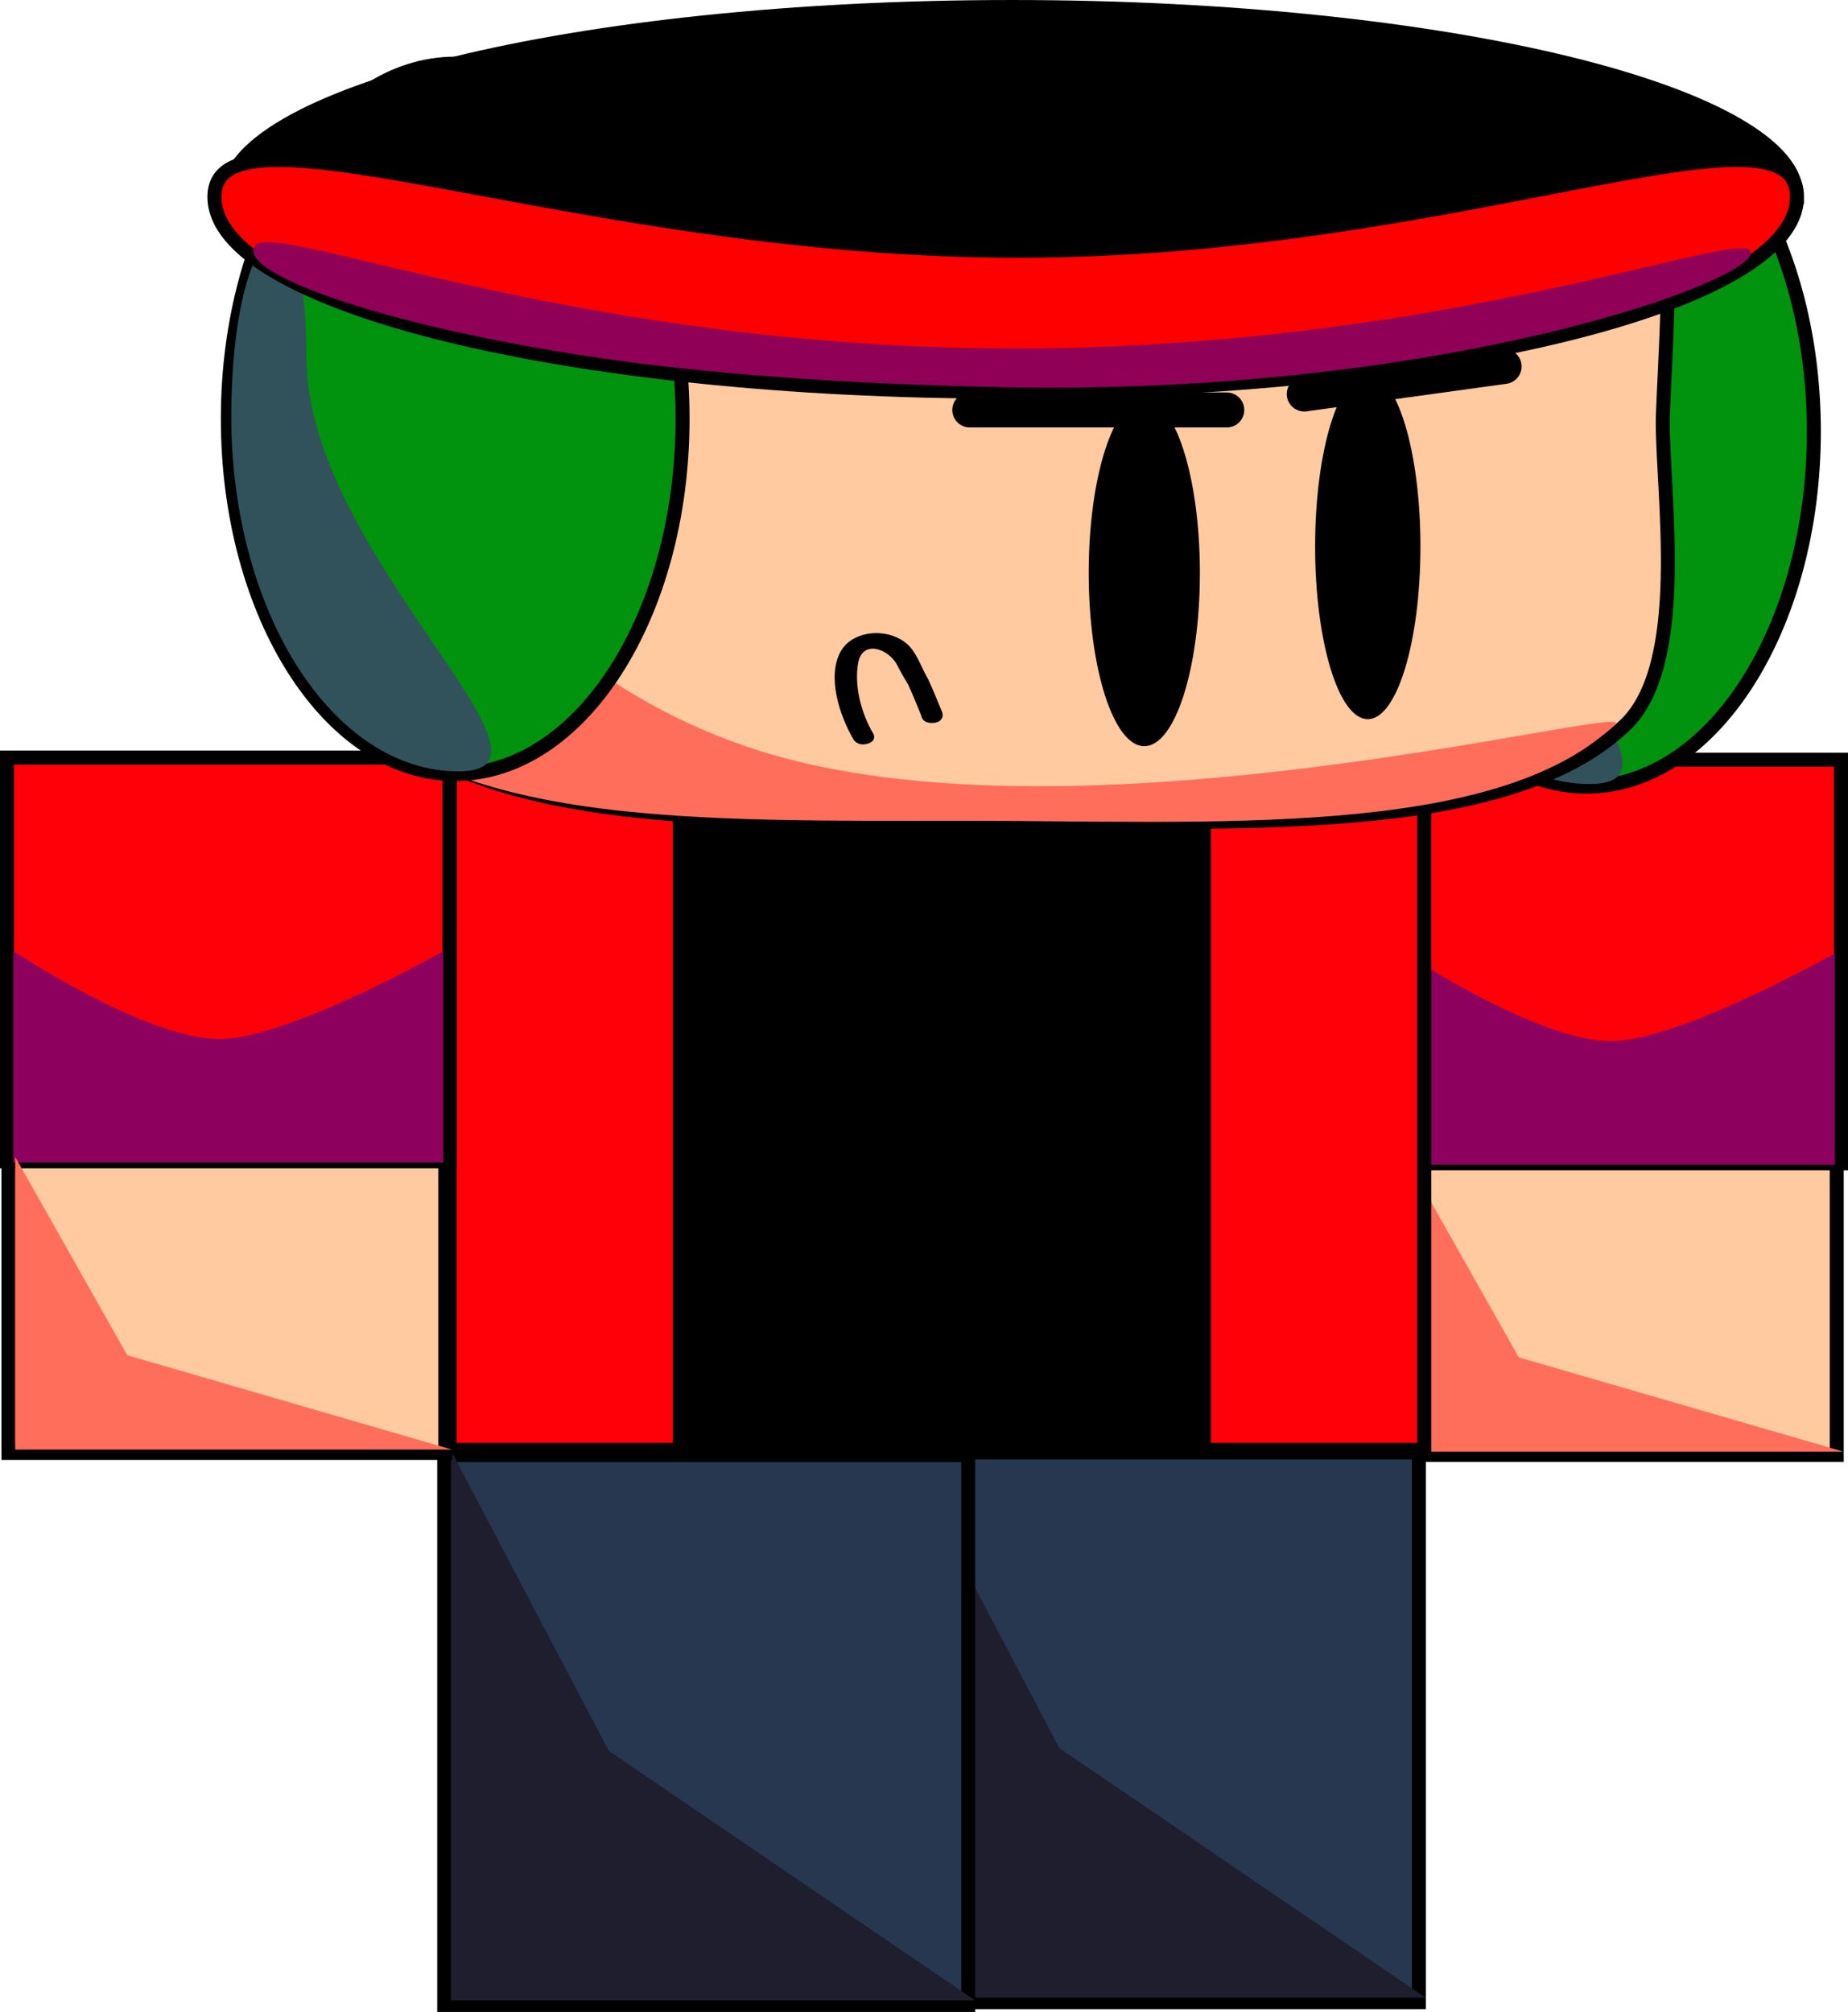 <svg version="1.1" xmlns="http://www.w3.org/2000/svg" xmlns:xlink="http://www.w3.org/1999/xlink" width="264.128" height="287.468" viewBox="0,0,264.128,287.468"><g transform="translate(-173.829,-43.11)"><g data-paper-data="{&quot;isPaintingLayer&quot;:true}" fill-rule="nonzero" stroke-linejoin="miter" stroke-miterlimit="10" stroke-dasharray="" stroke-dashoffset="0" style="mix-blend-mode: normal"><g data-paper-data="{&quot;index&quot;:null}" stroke="#000000" stroke-linecap="butt"><path d="M373.915,251.001v-41.827h62.433v41.827z" fill="#ffcaa0" stroke-width="2"/><g><path d="M373.711,209.331v-57.675h63.246v57.675z" fill="#ff0008" stroke-width="2"/><path d="M374.621,209.516v-30.208c0,0 18.919,12.548 29.418,12.548c9.955,0 32.033,-12.548 32.033,-12.548v30.208c0,0 -20.212,0 -30.399,0c-10.296,0 -31.053,0 -31.053,0z" fill="#8d005e" stroke-width="0"/></g><path d="M374.883,250.528v-41.827l16.017,28.349l46.416,13.478z" fill="#ff6e5b" stroke-width="0"/></g><g data-paper-data="{&quot;index&quot;:null}" stroke="#000000" stroke-linecap="butt"><path d="M433.077,104.76c0,28.028 -14.549,50.75 -32.496,50.75c-17.947,0 -32.496,-22.721 -32.496,-50.75c0,-28.028 14.549,-50.75 32.496,-50.75c17.947,0 32.496,22.721 32.496,50.75z" fill="#01930e" stroke-width="2"/><path d="M379.324,96.015c0,28.028 39.696,59.117 21.749,59.117c-17.947,0 -32.496,-22.721 -32.496,-50.75c0,-28.028 10.747,-36.396 10.747,-8.367z" fill="#31525b" stroke-width="0"/></g><g data-paper-data="{&quot;index&quot;:null}" stroke="#000000" stroke-linecap="butt"><path d="M301.72,329.191v-78.563h74.897v78.563z" fill="#273750" stroke-width="2"/><path d="M302.684,328.533v-78.563l22.559,42.919l52.338,35.643z" fill="#1f1e2e" stroke-width="0"/></g><path d="M238.079,250.271v-99.041h139.319v99.041z" data-paper-data="{&quot;index&quot;:null}" fill="#ff0008" stroke="#000000" stroke-width="2" stroke-linecap="butt"/><g data-paper-data="{&quot;index&quot;:null}" stroke="#000000" stroke-linecap="butt"><path d="M237.319,329.578v-78.563h74.897v78.563z" fill="#273750" stroke-width="2"/><path d="M238.283,328.92v-78.563l22.559,42.919l52.338,35.643z" fill="#1f1e2e" stroke-width="0"/></g><g data-paper-data="{&quot;index&quot;:null}" stroke="#000000" stroke-linecap="butt"><path d="M175.033,250.703v-41.827h62.433v41.827z" fill="#ffcaa0" stroke-width="2"/><g><path d="M174.829,209.033v-57.675h63.246v57.675z" fill="#ff0008" stroke-width="2"/><path d="M175.739,209.218v-30.208c0,0 18.919,12.548 29.418,12.548c9.955,0 32.033,-12.548 32.033,-12.548v30.208c0,0 -20.212,0 -30.399,0c-10.296,0 -31.053,0 -31.053,0z" fill="#8d005e" stroke-width="0"/></g><path d="M176.001,250.229v-41.827l16.017,28.349l46.416,13.478z" fill="#ff6e5b" stroke-width="0"/></g><g data-paper-data="{&quot;index&quot;:null}" fill="#000000" stroke="#000000" stroke-linecap="butt"><path d="M271.003,249.862v-97.198h74.897v97.198z" stroke-width="2"/><path d="M271.967,249.048v-97.198l22.559,53.1l52.338,44.098z" stroke-width="0"/></g><g data-paper-data="{&quot;index&quot;:null}" stroke="#000000" stroke-linecap="butt"><path d="M215.864,103.394c0,-1.198 1.086,-23.829 1.211,-25.008c3.16,-29.807 44.636,-31.971 96.597,-31.971c48.81,0 90.973,3.953 98.321,31.185c0.784,2.906 -0.513,22.76 -0.513,25.794c0,10.845 3.66,34.681 -5.368,43.31c-17.168,16.41 -57.038,13.669 -92.44,13.669c-37.431,0 -72.337,0.854 -88.779,-17.139c-7.286,-7.973 -9.029,-30.177 -9.029,-39.84z" fill="#ffcaa0" stroke-width="2"/><path d="M213.619,103.403c0,-1.198 1.086,-23.829 1.211,-25.008c1.796,-16.935 8.403,52.702 66.904,71.783c45.846,14.953 126.562,-7.029 122.932,-3.559c-17.168,16.41 -57.837,13.763 -93.239,13.763c-37.431,0 -72.337,0.854 -88.779,-17.139c-7.286,-7.973 -9.029,-30.177 -9.029,-39.84z" fill="#ff6e5b" stroke-width="0"/></g><g data-paper-data="{&quot;index&quot;:null}" stroke="#000000" stroke-linecap="butt"><path d="M271.385,102.955c0,28.028 -14.549,50.75 -32.496,50.75c-17.947,0 -32.496,-22.721 -32.496,-50.75c0,-28.028 14.549,-50.75 32.496,-50.75c17.947,0 32.496,22.721 32.496,50.75z" fill="#01930e" stroke-width="2"/><path d="M217.632,94.21c0,28.028 39.696,59.117 21.749,59.117c-17.947,0 -32.496,-22.721 -32.496,-50.75c0,-28.028 10.747,-36.396 10.747,-8.367z" fill="#31525b" stroke-width="0"/></g><g data-paper-data="{&quot;index&quot;:null}" stroke-linecap="butt"><path d="M431.561,70.941c0,15.37 -50.635,27.83 -113.095,27.83c-62.461,0 -113.095,-12.46 -113.095,-27.83c0,-15.37 50.634,-27.83 113.095,-27.83c62.461,0 113.095,12.46 113.095,27.83z" fill="#000000" stroke="none" stroke-width="NaN"/><path d="M430.667,71.24c0,15.37 -50.635,27.83 -113.095,27.83c-62.461,0 -113.095,-12.46 -113.095,-27.83c0,-15.37 52.388,7.701 114.849,7.701c62.461,0 111.342,-23.072 111.342,-7.701z" fill="#ff0000" stroke="#000000" stroke-width="2"/><path d="M424.074,79.244c0,4.23 -44.496,20.438 -106.957,19.191c-21.858,-0.436 -42.477,-1.857 -59.289,-4.427c-31.212,-4.773 -50.373,-12.242 -47.523,-15.801c2.943,-3.676 46.105,14.689 108.566,14.689c62.461,0 105.203,-17.881 105.203,-13.652z" fill="#900056" stroke="#000000" stroke-width="0"/></g><path d="M345.323,124.959c0,13.679 -3.556,24.768 -7.944,24.768c-4.387,0 -7.944,-11.089 -7.944,-24.768c0,-13.679 3.556,-24.768 7.944,-24.768c4.387,0 7.944,11.089 7.944,24.768z" data-paper-data="{&quot;index&quot;:null}" fill="#000000" stroke="none" stroke-width="0" stroke-linecap="butt"/><path d="M376.847,121.198c0,13.624 -3.369,24.669 -7.526,24.669c-4.156,0 -7.526,-11.045 -7.526,-24.669c0,-13.624 3.369,-24.669 7.526,-24.669c4.156,0 7.526,11.045 7.526,24.669z" data-paper-data="{&quot;index&quot;:null}" fill="#000000" stroke="none" stroke-width="0" stroke-linecap="butt"/><path d="M305.515,145.381c-0.626,-1.492 -1.206,-2.994 -1.899,-4.471c-0.589,-1.003 -1.018,-1.7 -1.539,-2.736c-1.188,-2.36 -5.044,-3.8 -5.621,-0.223c-0.52,3.227 0.447,7.039 2.193,10c0,0 0.589,1.004 -0.824,1.423c-1.413,0.418 -2.001,-0.586 -2.001,-0.586c-1.983,-3.403 -3.834,-8.971 -1.855,-12.567c1.925,-3.498 8.006,-3.508 10.31,-0.199c0.89,1.279 1.426,2.798 2.203,4.126c0.737,1.571 1.355,3.165 2.024,4.751l0.065,0.421c0,0 0,1.088 -1.53,1.088c-1.31,0 -1.499,-0.797 -1.526,-1.027z" data-paper-data="{&quot;index&quot;:null}" fill="#000000" stroke="none" stroke-width="0.5" stroke-linecap="butt"/><path d="M349.166,101.686h-36.727" fill="none" stroke="#000000" stroke-width="5" stroke-linecap="round"/><path d="M360.242,99.407l28.565,-3.937" fill="none" stroke="#000000" stroke-width="5" stroke-linecap="round"/></g></g></svg>